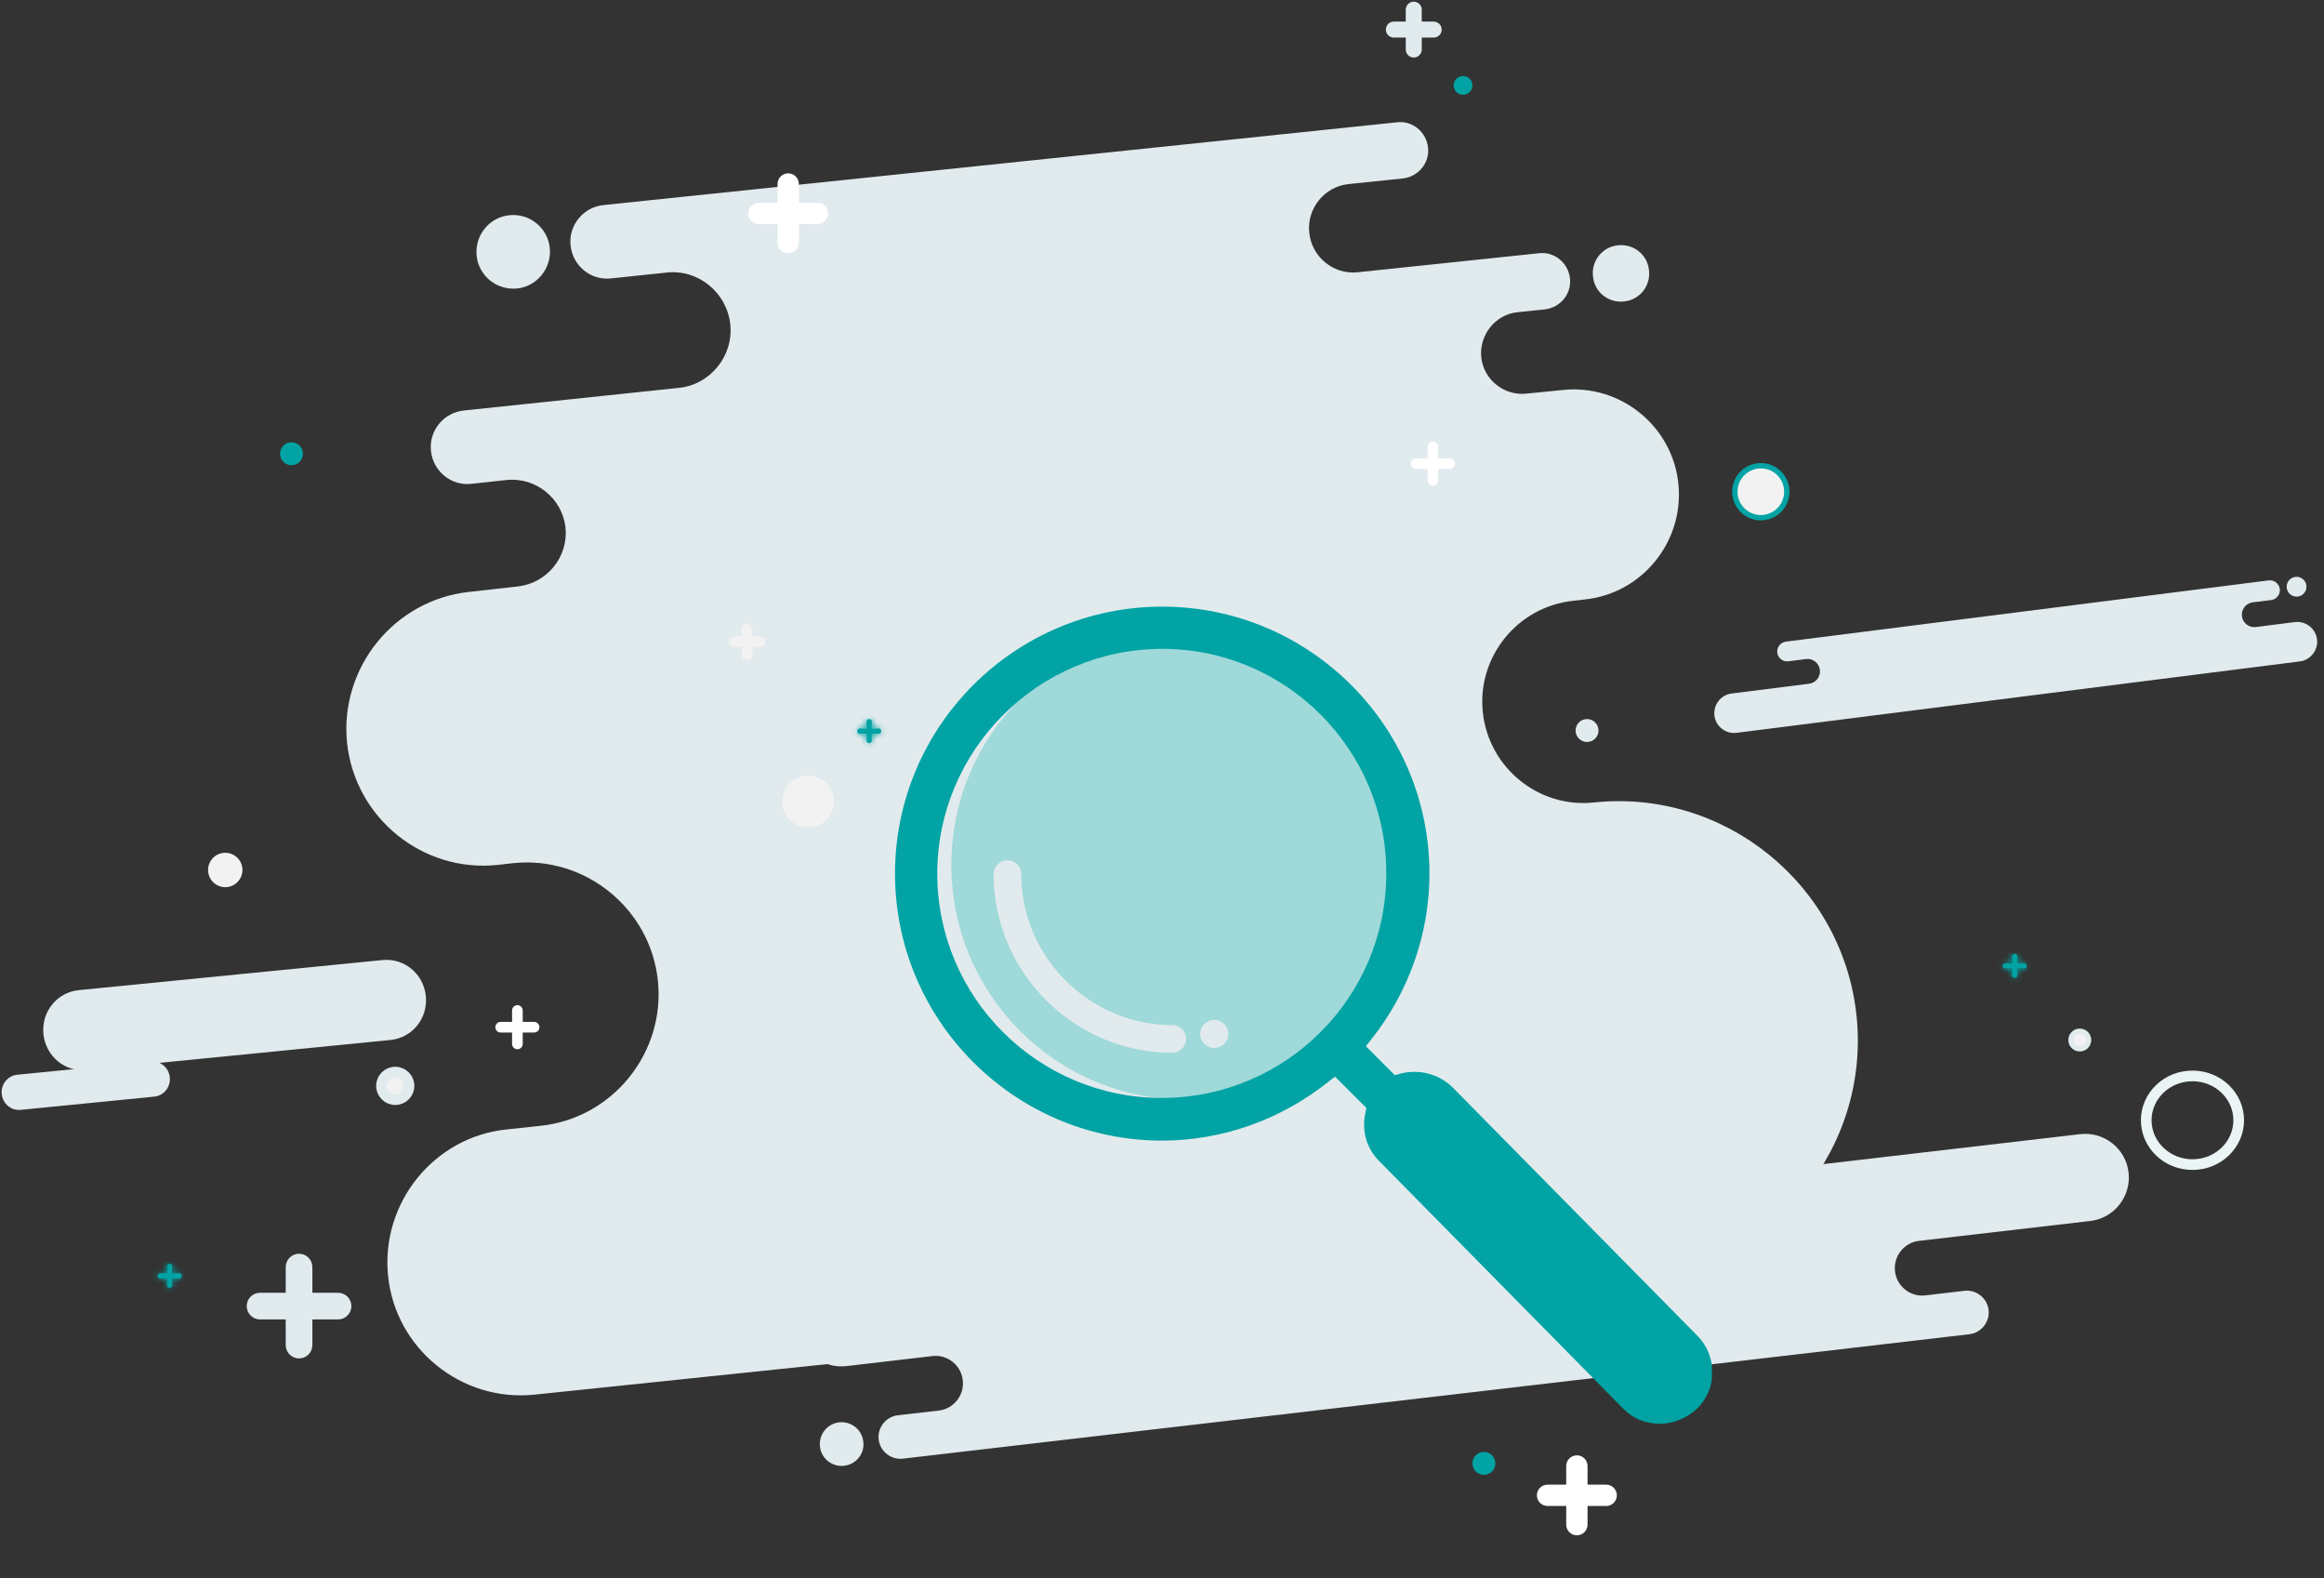 <svg width="436" height="296" viewBox="0 0 436 296" fill="none" xmlns="http://www.w3.org/2000/svg">
<rect x="0" y="0" width="436" height="296" fill="#333333" stroke="none"/>
<path fill-rule="evenodd" clip-rule="evenodd" d="M158.756 256.217L174.918 254.335C177.748 253.983 180.314 256.062 180.619 258.843C180.969 261.678 178.893 264.249 176.117 264.555L168.442 265.432C166.22 265.687 164.589 267.747 164.843 269.972C165.097 272.198 167.152 273.831 169.374 273.576L369.478 250.236C371.7 249.981 373.331 247.921 373.077 245.695C372.823 243.47 370.767 241.837 368.545 242.092L361.222 242.949C358.391 243.301 355.825 241.222 355.52 238.441C355.17 235.606 357.246 233.035 360.022 232.728L392.142 228.997C396.636 228.491 399.848 224.368 399.34 219.916C398.837 215.416 394.721 212.199 390.278 212.709L156.842 239.924C152.398 240.434 149.136 244.553 149.644 249.005C150.197 253.51 154.263 256.722 158.756 256.217ZM158.36 274.909C156.138 275.164 154.078 273.581 153.828 271.306C153.574 269.08 155.156 267.016 157.427 266.765C159.649 266.51 161.709 268.094 161.959 270.369C162.262 272.599 160.631 274.659 158.36 274.909Z" fill="#E1EAED"/>
<path fill-rule="evenodd" clip-rule="evenodd" d="M430.53 116.672L423.213 117.599C421.931 117.771 420.759 116.84 420.608 115.581C420.436 114.298 421.366 113.123 422.623 112.971L426.098 112.539C427.104 112.414 427.833 111.473 427.708 110.465C427.583 109.457 426.644 108.726 425.638 108.852L335.042 120.341C334.036 120.466 333.306 121.407 333.431 122.415C333.556 123.423 334.495 124.153 335.501 124.028L338.817 123.606C340.098 123.434 341.271 124.364 341.422 125.623C341.593 126.907 340.664 128.082 339.407 128.233L324.865 130.07C322.83 130.32 321.393 132.204 321.643 134.219C321.892 136.257 323.772 137.696 325.784 137.445L431.472 124.049C433.483 123.797 434.943 121.915 434.693 119.9C434.422 117.86 432.564 116.423 430.53 116.672ZM430.625 108.198C431.63 108.072 432.571 108.78 432.695 109.81C432.82 110.818 432.113 111.761 431.084 111.885C430.078 112.01 429.137 111.302 429.014 110.272C428.866 109.262 429.596 108.321 430.625 108.198Z" fill="#E1EAED"/>
<path fill-rule="evenodd" clip-rule="evenodd" d="M308.34 239.891C332.861 237.307 350.865 215.15 348.301 190.519C345.73 165.957 323.618 147.929 299.028 150.506C288.648 151.607 279.28 143.971 278.185 133.573C277.09 123.175 284.717 113.789 295.097 112.688L297.329 112.428C308.126 111.3 315.998 101.525 314.876 90.71C313.754 79.895 303.997 72.012 293.2 73.14L286.307 73.831C282.13 74.241 278.303 71.165 277.895 66.981C277.487 62.797 280.559 58.962 284.736 58.552L289.821 58.025C292.748 57.697 294.872 55.079 294.538 52.215C294.212 49.282 291.599 47.156 288.739 47.491L254.745 51.059C250.213 51.572 246.072 48.188 245.63 43.655C245.119 39.116 248.499 34.966 253.024 34.522L263.193 33.469C266.121 33.141 268.244 30.523 267.911 27.658C267.584 24.726 264.971 22.599 262.112 22.934L113.187 38.465C109.427 38.848 106.6 42.294 107.049 46.067C107.43 49.834 110.868 52.664 114.636 52.213L125.085 51.119C131.009 50.47 136.357 54.873 137.004 60.806C137.65 66.74 133.246 72.168 127.329 72.749L86.994 76.994C83.234 77.377 80.407 80.823 80.856 84.596C81.237 88.363 84.676 91.193 88.443 90.742L95.063 90.024C100.564 89.471 105.469 93.484 106.095 98.932C106.646 104.442 102.638 109.357 97.199 109.986L88.067 111.005C73.995 112.495 63.692 125.203 65.106 139.293C66.589 153.389 79.272 163.705 93.345 162.215L96.273 161.887C109.786 160.479 122.026 170.405 123.427 183.941C124.828 197.477 114.914 209.741 101.401 211.149L95.061 211.826C81.411 213.22 71.416 225.614 72.803 239.287C74.191 252.96 86.56 262.968 100.21 261.573C170.84 254.218 237.709 247.246 308.34 239.891ZM97.007 54.106C93.178 54.483 89.801 51.727 89.42 47.961C89.046 44.126 91.798 40.742 95.558 40.359C99.387 39.983 102.764 42.738 103.145 46.505C103.526 50.271 100.768 53.724 97.007 54.106ZM304.651 56.542C301.723 56.87 299.11 54.744 298.852 51.818C298.525 48.885 300.649 46.267 303.57 46.007C306.497 45.679 309.111 47.805 309.369 50.731C309.695 53.664 307.572 56.282 304.651 56.542Z" fill="#E1EAED"/>
<path d="M16.269 200.692L73.252 195.05C77.352 194.644 80.302 190.988 79.89 186.824C79.477 182.66 75.868 179.654 71.768 180.059L14.785 185.701C10.685 186.107 7.735 189.763 8.147 193.927C8.56 198.092 12.169 201.098 16.269 200.692Z" fill="#E1EAED"/>
<path d="M3.895 208.155L28.938 205.676C30.739 205.497 32.036 203.891 31.855 202.061C31.673 200.231 30.087 198.909 28.285 199.088L3.243 201.567C1.441 201.746 0.145 203.352 0.326 205.182C0.507 207.012 2.093 208.334 3.895 208.155Z" fill="#E1EAED"/>
<g clip-path="url(#clip0)">
<circle cx="222.517" cy="162.217" r="44.036" fill="#9FD9D9"/>
<path d="M220.009 192.264C204.379 192.264 191.59 179.475 191.59 163.928C191.59 162.507 190.419 161.336 188.998 161.336C187.577 161.336 186.407 162.507 186.407 163.928C186.407 182.317 201.453 197.446 219.926 197.446C221.347 197.446 222.517 196.276 222.517 194.855C222.517 193.434 221.43 192.264 220.009 192.264Z" fill="#E1EAED"/>
<path d="M311.363 267.024C308.692 267.024 306.288 266.045 304.418 264.088L258.738 217.75C256.334 215.349 255.443 212.058 256.156 208.767L256.334 207.788L250.457 201.918L249.21 202.897C240.127 210.101 229.264 213.925 217.866 213.925C190.351 213.837 167.912 191.423 167.912 163.851C167.912 136.28 190.351 113.777 218.044 113.777C245.648 113.777 268.177 136.191 268.177 163.851C268.177 175.147 264.259 186.176 257.224 194.981L256.245 196.226L261.676 201.652L262.656 201.385C263.546 201.118 264.526 201.029 265.416 201.029C268.088 201.029 270.67 202.096 272.54 203.964L318.398 250.48C320.268 252.348 321.247 254.75 321.247 257.418C321.247 259.997 320.179 262.488 318.309 264.266C316.35 266.045 313.857 267.024 311.363 267.024ZM218.044 121.693C194.804 121.693 175.837 140.638 175.837 163.851C175.837 187.065 194.715 205.921 217.955 205.921C241.196 205.921 260.074 187.065 260.074 163.851C260.163 140.638 241.285 121.693 218.044 121.693Z" fill="#01A3A4"/>
<ellipse cx="227.801" cy="193.923" rx="2.642" ry="2.642" fill="#E1EAED"/>
</g>
<path d="M419.998 210.107C419.998 214.664 416.151 218.423 411.324 218.423C406.497 218.423 402.649 214.664 402.649 210.107C402.649 205.549 406.497 201.791 411.324 201.791C416.151 201.791 419.998 205.549 419.998 210.107Z" stroke="#EBF4F4" stroke-width="2"/>
<circle cx="330.345" cy="92.222" r="4.875" fill="#F2F2F2" stroke="#01A3A4"/>
<circle cx="42.262" cy="163.168" r="3.225" fill="#F2F2F2"/>
<circle cx="297.739" cy="137.011" r="2.15" fill="#E1EAED"/>
<circle cx="274.48" cy="16.017" r="1.761" fill="#01A3A4"/>
<circle cx="278.391" cy="274.458" r="2.15" fill="#01A3A4"/>
<circle cx="151.619" cy="150.327" r="4.844" fill="#F2F2F2"/>
<circle cx="54.687" cy="85.102" r="2.15" fill="#01A3A4"/>
<circle cx="390.184" cy="195.058" r="1.65" fill="#F2F2F2" stroke="#E1EAED"/>
<circle cx="74.153" cy="203.657" r="2.583" fill="#F2F2F2" stroke="#E1EAED" stroke-width="2"/>
<path fill-rule="evenodd" clip-rule="evenodd" d="M269.808 83.832C269.808 83.28 269.36 82.832 268.808 82.832C268.256 82.832 267.808 83.28 267.808 83.832V85.967H265.673C265.121 85.967 264.673 86.415 264.673 86.967C264.673 87.519 265.121 87.967 265.673 87.967H267.808V90.102C267.808 90.654 268.256 91.102 268.808 91.102C269.36 91.102 269.808 90.654 269.808 90.102V87.967H271.942C272.495 87.967 272.942 87.519 272.942 86.967C272.942 86.415 272.495 85.967 271.942 85.967H269.808V83.832Z" fill="white"/>
<path fill-rule="evenodd" clip-rule="evenodd" d="M141.17 117.976C141.17 117.424 140.722 116.976 140.17 116.976C139.617 116.976 139.17 117.424 139.17 117.976V119.383H137.763C137.21 119.383 136.763 119.83 136.763 120.383C136.763 120.935 137.21 121.383 137.763 121.383H139.17V122.789C139.17 123.341 139.617 123.789 140.17 123.789C140.722 123.789 141.17 123.341 141.17 122.789V121.383H142.576C143.128 121.383 143.576 120.935 143.576 120.383C143.576 119.83 143.128 119.383 142.576 119.383H141.17V117.976Z" fill="#F2F2F2"/>
<path fill-rule="evenodd" clip-rule="evenodd" d="M98.067 189.52C98.067 188.967 97.619 188.52 97.067 188.52C96.515 188.52 96.067 188.967 96.067 189.52V191.654H93.932C93.379 191.654 92.932 192.102 92.932 192.654C92.932 193.206 93.379 193.654 93.932 193.654H96.067V195.789C96.067 196.341 96.515 196.789 97.067 196.789C97.619 196.789 98.067 196.341 98.067 195.789V193.654H100.201C100.754 193.654 101.201 193.206 101.201 192.654C101.201 192.102 100.754 191.654 100.201 191.654H98.067V189.52Z" fill="white"/>
<path fill-rule="evenodd" clip-rule="evenodd" d="M296.834 274.95C296.834 274.398 296.387 273.95 295.834 273.95C295.282 273.95 294.834 274.398 294.834 274.95V279.45H290.333C289.781 279.45 289.333 279.898 289.333 280.45C289.333 281.002 289.781 281.45 290.333 281.45H294.834V285.951C294.834 286.503 295.282 286.951 295.834 286.951C296.387 286.951 296.834 286.503 296.834 285.951V281.45H301.334C301.886 281.45 302.334 281.002 302.334 280.45C302.334 279.898 301.886 279.45 301.334 279.45H296.834V274.95Z" fill="white"/>
<path d="M294.834 279.45V280.45C295.387 280.45 295.834 280.002 295.834 279.45H294.834ZM294.834 281.45H295.834C295.834 280.898 295.387 280.45 294.834 280.45V281.45ZM296.834 281.45V280.45C296.282 280.45 295.834 280.898 295.834 281.45H296.834ZM296.834 279.45H295.834C295.834 280.002 296.282 280.45 296.834 280.45V279.45ZM295.834 274.95H297.834C297.834 273.845 296.939 272.95 295.834 272.95V274.95ZM295.834 274.95V272.95C294.73 272.95 293.834 273.845 293.834 274.95H295.834ZM295.834 279.45V274.95H293.834V279.45H295.834ZM290.333 280.45H294.834V278.45H290.333V280.45ZM290.333 280.45V278.45C289.228 278.45 288.333 279.345 288.333 280.45H290.333ZM290.333 280.45H288.333C288.333 281.554 289.228 282.45 290.333 282.45V280.45ZM294.834 280.45H290.333V282.45H294.834V280.45ZM295.834 285.951V281.45H293.834V285.951H295.834ZM295.834 285.951H293.834C293.834 287.055 294.73 287.951 295.834 287.951V285.951ZM295.834 285.951V287.951C296.939 287.951 297.834 287.055 297.834 285.951H295.834ZM295.834 281.45V285.951H297.834V281.45H295.834ZM301.334 280.45H296.834V282.45H301.334V280.45ZM301.334 280.45V282.45C302.438 282.45 303.334 281.554 303.334 280.45H301.334ZM301.334 280.45H303.334C303.334 279.345 302.438 278.45 301.334 278.45V280.45ZM296.834 280.45H301.334V278.45H296.834V280.45ZM295.834 274.95V279.45H297.834V274.95H295.834Z" fill="white"/>
<path fill-rule="evenodd" clip-rule="evenodd" d="M148.872 34.512C148.872 33.96 148.425 33.512 147.872 33.512C147.32 33.512 146.872 33.96 146.872 34.512V39.012H142.371C141.819 39.012 141.371 39.46 141.371 40.012C141.371 40.564 141.819 41.012 142.371 41.012H146.872V45.513C146.872 46.065 147.32 46.513 147.872 46.513C148.425 46.513 148.872 46.065 148.872 45.513V41.012H153.372C153.924 41.012 154.372 40.564 154.372 40.012C154.372 39.46 153.924 39.012 153.372 39.012H148.872V34.512Z" fill="white"/>
<path d="M146.872 39.012V40.012C147.425 40.012 147.872 39.564 147.872 39.012H146.872ZM146.872 41.012H147.872C147.872 40.46 147.425 40.012 146.872 40.012V41.012ZM148.872 41.012V40.012C148.32 40.012 147.872 40.46 147.872 41.012H148.872ZM148.872 39.012H147.872C147.872 39.564 148.32 40.012 148.872 40.012V39.012ZM147.872 34.512H149.872C149.872 33.407 148.977 32.512 147.872 32.512V34.512ZM147.872 34.512V32.512C146.768 32.512 145.872 33.407 145.872 34.512H147.872ZM147.872 39.012V34.512H145.872V39.012H147.872ZM142.371 40.012H146.872V38.012H142.371V40.012ZM142.371 40.012V38.012C141.267 38.012 140.371 38.907 140.371 40.012H142.371ZM142.371 40.012H140.371C140.371 41.117 141.267 42.012 142.371 42.012V40.012ZM146.872 40.012H142.371V42.012H146.872V40.012ZM147.872 45.513V41.012H145.872V45.513H147.872ZM147.872 45.513H145.872C145.872 46.617 146.768 47.513 147.872 47.513V45.513ZM147.872 45.513V47.513C148.977 47.513 149.872 46.617 149.872 45.513H147.872ZM147.872 41.012V45.513H149.872V41.012H147.872ZM153.372 40.012H148.872V42.012H153.372V40.012ZM153.372 40.012V42.012C154.477 42.012 155.372 41.117 155.372 40.012H153.372ZM153.372 40.012H155.372C155.372 38.907 154.477 38.012 153.372 38.012V40.012ZM148.872 40.012H153.372V38.012H148.872V40.012ZM147.872 34.512V39.012H149.872V34.512H147.872Z" fill="white"/>
<mask id="path-27-inside-1" fill="white">
<path fill-rule="evenodd" clip-rule="evenodd" d="M378.466 179.391C378.466 179.115 378.242 178.891 377.966 178.891C377.689 178.891 377.466 179.115 377.466 179.391V180.653H376.204C375.928 180.653 375.704 180.877 375.704 181.153C375.704 181.429 375.928 181.653 376.204 181.653H377.466V182.914C377.466 183.19 377.689 183.414 377.966 183.414C378.242 183.414 378.466 183.19 378.466 182.914V181.653H379.727C380.003 181.653 380.227 181.429 380.227 181.153C380.227 180.877 380.003 180.653 379.727 180.653H378.466V179.391Z"/>
</mask>
<path fill-rule="evenodd" clip-rule="evenodd" d="M378.466 179.391C378.466 179.115 378.242 178.891 377.966 178.891C377.689 178.891 377.466 179.115 377.466 179.391V180.653H376.204C375.928 180.653 375.704 180.877 375.704 181.153C375.704 181.429 375.928 181.653 376.204 181.653H377.466V182.914C377.466 183.19 377.689 183.414 377.966 183.414C378.242 183.414 378.466 183.19 378.466 182.914V181.653H379.727C380.003 181.653 380.227 181.429 380.227 181.153C380.227 180.877 380.003 180.653 379.727 180.653H378.466V179.391Z" fill="#01A3A4"/>
<path d="M377.466 180.653V184.653C379.675 184.653 381.466 182.862 381.466 180.653H377.466ZM377.466 181.653H381.466C381.466 179.444 379.675 177.653 377.466 177.653V181.653ZM378.466 181.653V177.653C376.256 177.653 374.466 179.444 374.466 181.653H378.466ZM378.466 180.653H374.466C374.466 182.862 376.256 184.653 378.466 184.653V180.653ZM377.966 182.891C376.033 182.891 374.466 181.324 374.466 179.391H382.466C382.466 176.906 380.451 174.891 377.966 174.891V182.891ZM381.466 179.391C381.466 181.324 379.899 182.891 377.966 182.891V174.891C375.48 174.891 373.466 176.906 373.466 179.391H381.466ZM381.466 180.653V179.391H373.466V180.653H381.466ZM376.204 184.653H377.466V176.653H376.204V184.653ZM379.704 181.153C379.704 183.086 378.137 184.653 376.204 184.653V176.653C373.719 176.653 371.704 178.668 371.704 181.153H379.704ZM376.204 177.653C378.137 177.653 379.704 179.22 379.704 181.153H371.704C371.704 183.638 373.719 185.653 376.204 185.653V177.653ZM377.466 177.653H376.204V185.653H377.466V177.653ZM381.466 182.914V181.653H373.466V182.914H381.466ZM377.966 179.414C379.899 179.414 381.466 180.981 381.466 182.914H373.466C373.466 185.4 375.48 187.414 377.966 187.414V179.414ZM374.466 182.914C374.466 180.981 376.033 179.414 377.966 179.414V187.414C380.451 187.414 382.466 185.4 382.466 182.914H374.466ZM374.466 181.653V182.914H382.466V181.653H374.466ZM379.727 177.653H378.466V185.653H379.727V177.653ZM376.227 181.153C376.227 179.22 377.794 177.653 379.727 177.653V185.653C382.212 185.653 384.227 183.638 384.227 181.153H376.227ZM379.727 184.653C377.794 184.653 376.227 183.086 376.227 181.153H384.227C384.227 178.668 382.212 176.653 379.727 176.653V184.653ZM378.466 184.653H379.727V176.653H378.466V184.653ZM374.466 179.391V180.653H382.466V179.391H374.466Z" fill="#01A3A4" mask="url(#path-27-inside-1)"/>
<mask id="path-29-inside-2" fill="white">
<path fill-rule="evenodd" clip-rule="evenodd" d="M163.568 135.355C163.568 135.079 163.344 134.855 163.068 134.855C162.792 134.855 162.568 135.079 162.568 135.355V136.616H161.307C161.03 136.616 160.807 136.84 160.807 137.116C160.807 137.393 161.03 137.616 161.307 137.616H162.568V138.878C162.568 139.154 162.792 139.378 163.068 139.378C163.344 139.378 163.568 139.154 163.568 138.878V137.616H164.83C165.106 137.616 165.33 137.393 165.33 137.116C165.33 136.84 165.106 136.616 164.83 136.616H163.568V135.355Z"/>
</mask>
<path fill-rule="evenodd" clip-rule="evenodd" d="M163.568 135.355C163.568 135.079 163.344 134.855 163.068 134.855C162.792 134.855 162.568 135.079 162.568 135.355V136.616H161.307C161.03 136.616 160.807 136.84 160.807 137.116C160.807 137.393 161.03 137.616 161.307 137.616H162.568V138.878C162.568 139.154 162.792 139.378 163.068 139.378C163.344 139.378 163.568 139.154 163.568 138.878V137.616H164.83C165.106 137.616 165.33 137.393 165.33 137.116C165.33 136.84 165.106 136.616 164.83 136.616H163.568V135.355Z" fill="#01A3A4"/>
<path d="M162.568 136.616V140.616C164.777 140.616 166.568 138.826 166.568 136.616H162.568ZM162.568 137.616H166.568C166.568 135.407 164.777 133.616 162.568 133.616V137.616ZM163.568 137.616V133.616C161.359 133.616 159.568 135.407 159.568 137.616H163.568ZM163.568 136.616H159.568C159.568 138.826 161.359 140.616 163.568 140.616V136.616ZM163.068 138.855C161.135 138.855 159.568 137.288 159.568 135.355H167.568C167.568 132.87 165.553 130.855 163.068 130.855V138.855ZM166.568 135.355C166.568 137.288 165.001 138.855 163.068 138.855V130.855C160.583 130.855 158.568 132.87 158.568 135.355H166.568ZM166.568 136.616V135.355H158.568V136.616H166.568ZM161.307 140.616H162.568V132.616H161.307V140.616ZM164.807 137.116C164.807 139.049 163.24 140.616 161.307 140.616V132.616C158.821 132.616 156.807 134.631 156.807 137.116H164.807ZM161.307 133.616C163.24 133.616 164.807 135.183 164.807 137.116H156.807C156.807 139.602 158.821 141.616 161.307 141.616V133.616ZM162.568 133.616H161.307V141.616H162.568V133.616ZM166.568 138.878V137.616H158.568V138.878H166.568ZM163.068 135.378C165.001 135.378 166.568 136.945 166.568 138.878H158.568C158.568 141.363 160.583 143.378 163.068 143.378V135.378ZM159.568 138.878C159.568 136.945 161.135 135.378 163.068 135.378V143.378C165.553 143.378 167.568 141.363 167.568 138.878H159.568ZM159.568 137.616V138.878H167.568V137.616H159.568ZM164.83 133.616H163.568V141.616H164.83V133.616ZM161.33 137.116C161.33 135.183 162.897 133.616 164.83 133.616V141.616C167.315 141.616 169.33 139.602 169.33 137.116H161.33ZM164.83 140.616C162.897 140.616 161.33 139.049 161.33 137.116H169.33C169.33 134.631 167.315 132.616 164.83 132.616V140.616ZM163.568 140.616H164.83V132.616H163.568V140.616ZM159.568 135.355V136.616H167.568V135.355H159.568Z" fill="#01A3A4" mask="url(#path-29-inside-2)"/>
<mask id="path-31-inside-3" fill="white">
<path fill-rule="evenodd" clip-rule="evenodd" d="M32.341 237.519C32.341 237.243 32.117 237.019 31.841 237.019C31.564 237.019 31.341 237.243 31.341 237.519V238.78H30.079C29.803 238.78 29.579 239.004 29.579 239.28C29.579 239.557 29.803 239.78 30.079 239.78H31.341V241.042C31.341 241.318 31.564 241.542 31.841 241.542C32.117 241.542 32.341 241.318 32.341 241.042V239.78H33.602C33.878 239.78 34.102 239.557 34.102 239.28C34.102 239.004 33.878 238.78 33.602 238.78H32.341V237.519Z"/>
</mask>
<path fill-rule="evenodd" clip-rule="evenodd" d="M32.341 237.519C32.341 237.243 32.117 237.019 31.841 237.019C31.564 237.019 31.341 237.243 31.341 237.519V238.78H30.079C29.803 238.78 29.579 239.004 29.579 239.28C29.579 239.557 29.803 239.78 30.079 239.78H31.341V241.042C31.341 241.318 31.564 241.542 31.841 241.542C32.117 241.542 32.341 241.318 32.341 241.042V239.78H33.602C33.878 239.78 34.102 239.557 34.102 239.28C34.102 239.004 33.878 238.78 33.602 238.78H32.341V237.519Z" fill="#01A3A4"/>
<path d="M31.341 238.78V242.78C33.55 242.78 35.341 240.99 35.341 238.78H31.341ZM31.341 239.78H35.341C35.341 237.571 33.55 235.78 31.341 235.78V239.78ZM32.341 239.78V235.78C30.131 235.78 28.341 237.571 28.341 239.78H32.341ZM32.341 238.78H28.341C28.341 240.99 30.131 242.78 32.341 242.78V238.78ZM31.841 241.019C29.908 241.019 28.341 239.452 28.341 237.519H36.341C36.341 235.034 34.326 233.019 31.841 233.019V241.019ZM35.341 237.519C35.341 239.452 33.773 241.019 31.841 241.019V233.019C29.355 233.019 27.341 235.034 27.341 237.519H35.341ZM35.341 238.78V237.519H27.341V238.78H35.341ZM30.079 242.78H31.341V234.78H30.079V242.78ZM33.579 239.28C33.579 241.213 32.012 242.78 30.079 242.78V234.78C27.594 234.78 25.579 236.795 25.579 239.28H33.579ZM30.079 235.78C32.012 235.78 33.579 237.347 33.579 239.28H25.579C25.579 241.766 27.594 243.78 30.079 243.78V235.78ZM31.341 235.78H30.079V243.78H31.341V235.78ZM35.341 241.042V239.78H27.341V241.042H35.341ZM31.841 237.542C33.773 237.542 35.341 239.109 35.341 241.042H27.341C27.341 243.527 29.355 245.542 31.841 245.542V237.542ZM28.341 241.042C28.341 239.109 29.908 237.542 31.841 237.542V245.542C34.326 245.542 36.341 243.527 36.341 241.042H28.341ZM28.341 239.78V241.042H36.341V239.78H28.341ZM33.602 235.78H32.341V243.78H33.602V235.78ZM30.102 239.28C30.102 237.347 31.669 235.78 33.602 235.78V243.78C36.087 243.78 38.102 241.766 38.102 239.28H30.102ZM33.602 242.78C31.669 242.78 30.102 241.213 30.102 239.28H38.102C38.102 236.795 36.087 234.78 33.602 234.78V242.78ZM32.341 242.78H33.602V234.78H32.341V242.78ZM28.341 237.519V238.78H36.341V237.519H28.341Z" fill="#01A3A4" mask="url(#path-31-inside-3)"/>
<path fill-rule="evenodd" clip-rule="evenodd" d="M56.604 237.644C56.604 237.368 56.38 237.144 56.104 237.144C55.828 237.144 55.604 237.368 55.604 237.644V244.461H48.787C48.511 244.461 48.287 244.685 48.287 244.961C48.287 245.237 48.511 245.461 48.787 245.461H55.604V252.279C55.604 252.555 55.828 252.779 56.104 252.779C56.38 252.779 56.604 252.555 56.604 252.279V245.461H63.422C63.698 245.461 63.922 245.237 63.922 244.961C63.922 244.685 63.698 244.461 63.422 244.461H56.604V237.644Z" fill="#E1EAED"/>
<path d="M55.604 244.461V246.461C56.709 246.461 57.604 245.566 57.604 244.461H55.604ZM55.604 245.461H57.604C57.604 244.357 56.709 243.461 55.604 243.461V245.461ZM56.604 245.461V243.461C55.5 243.461 54.604 244.357 54.604 245.461H56.604ZM56.604 244.461H54.604C54.604 245.566 55.5 246.461 56.604 246.461V244.461ZM56.104 239.144C55.276 239.144 54.604 238.472 54.604 237.644H58.604C58.604 236.263 57.485 235.144 56.104 235.144V239.144ZM57.604 237.644C57.604 238.472 56.933 239.144 56.104 239.144V235.144C54.724 235.144 53.604 236.263 53.604 237.644H57.604ZM57.604 244.461V237.644H53.604V244.461H57.604ZM48.787 246.461H55.604V242.461H48.787V246.461ZM50.287 244.961C50.287 245.79 49.615 246.461 48.787 246.461V242.461C47.406 242.461 46.287 243.58 46.287 244.961H50.287ZM48.787 243.461C49.615 243.461 50.287 244.133 50.287 244.961H46.287C46.287 246.342 47.406 247.461 48.787 247.461V243.461ZM55.604 243.461H48.787V247.461H55.604V243.461ZM57.604 252.279V245.461H53.604V252.279H57.604ZM56.104 250.779C56.933 250.779 57.604 251.45 57.604 252.279H53.604C53.604 253.659 54.724 254.778 56.104 254.778V250.779ZM54.604 252.279C54.604 251.45 55.276 250.779 56.104 250.779V254.778C57.485 254.778 58.604 253.659 58.604 252.279H54.604ZM54.604 245.461V252.279H58.604V245.461H54.604ZM63.422 243.461H56.604V247.461H63.422V243.461ZM61.922 244.961C61.922 244.133 62.593 243.461 63.422 243.461V247.461C64.802 247.461 65.922 246.342 65.922 244.961H61.922ZM63.422 246.461C62.593 246.461 61.922 245.79 61.922 244.961H65.922C65.922 243.58 64.802 242.461 63.422 242.461V246.461ZM56.604 246.461H63.422V242.461H56.604V246.461ZM54.604 237.644V244.461H58.604V237.644H54.604Z" fill="#E1EAED"/>
<path fill-rule="evenodd" clip-rule="evenodd" d="M265.732 1.812C265.732 1.536 265.509 1.312 265.232 1.312C264.956 1.312 264.732 1.536 264.732 1.812V5.051H261.494C261.218 5.051 260.994 5.274 260.994 5.551C260.994 5.827 261.218 6.051 261.494 6.051H264.732V9.289C264.732 9.565 264.956 9.789 265.232 9.789C265.509 9.789 265.732 9.565 265.732 9.289V6.051H268.971C269.247 6.051 269.471 5.827 269.471 5.551C269.471 5.274 269.247 5.051 268.971 5.051H265.732V1.812Z" fill="#E1EAED"/>
<path d="M264.732 5.051V6.051C265.285 6.051 265.732 5.603 265.732 5.051H264.732ZM264.732 6.051H265.732C265.732 5.498 265.285 5.051 264.732 5.051V6.051ZM265.732 6.051V5.051C265.18 5.051 264.732 5.498 264.732 6.051H265.732ZM265.732 5.051H264.732C264.732 5.603 265.18 6.051 265.732 6.051V5.051ZM265.232 2.312C264.956 2.312 264.732 2.088 264.732 1.812H266.732C266.732 0.984 266.061 0.312 265.232 0.312V2.312ZM265.732 1.812C265.732 2.088 265.509 2.312 265.232 2.312V0.312C264.404 0.312 263.732 0.984 263.732 1.812H265.732ZM265.732 5.051V1.812H263.732V5.051H265.732ZM261.494 6.051H264.732V4.051H261.494V6.051ZM261.994 5.551C261.994 5.827 261.77 6.051 261.494 6.051V4.051C260.666 4.051 259.994 4.722 259.994 5.551H261.994ZM261.494 5.051C261.77 5.051 261.994 5.274 261.994 5.551H259.994C259.994 6.379 260.666 7.051 261.494 7.051V5.051ZM264.732 5.051H261.494V7.051H264.732V5.051ZM265.732 9.289V6.051H263.732V9.289H265.732ZM265.232 8.789C265.509 8.789 265.732 9.013 265.732 9.289H263.732C263.732 10.117 264.404 10.789 265.232 10.789V8.789ZM264.732 9.289C264.732 9.013 264.956 8.789 265.232 8.789V10.789C266.061 10.789 266.732 10.117 266.732 9.289H264.732ZM264.732 6.051V9.289H266.732V6.051H264.732ZM268.971 5.051H265.732V7.051H268.971V5.051ZM268.471 5.551C268.471 5.274 268.695 5.051 268.971 5.051V7.051C269.799 7.051 270.471 6.379 270.471 5.551H268.471ZM268.971 6.051C268.695 6.051 268.471 5.827 268.471 5.551H270.471C270.471 4.722 269.799 4.051 268.971 4.051V6.051ZM265.732 6.051H268.971V4.051H265.732V6.051ZM264.732 1.812V5.051H266.732V1.812H264.732Z" fill="#E1EAED"/>
<defs>
<clipPath id="clip0">
<rect width="153.246" height="153.246" fill="white" transform="translate(167.912 113.777)"/>
</clipPath>
</defs>
</svg>
